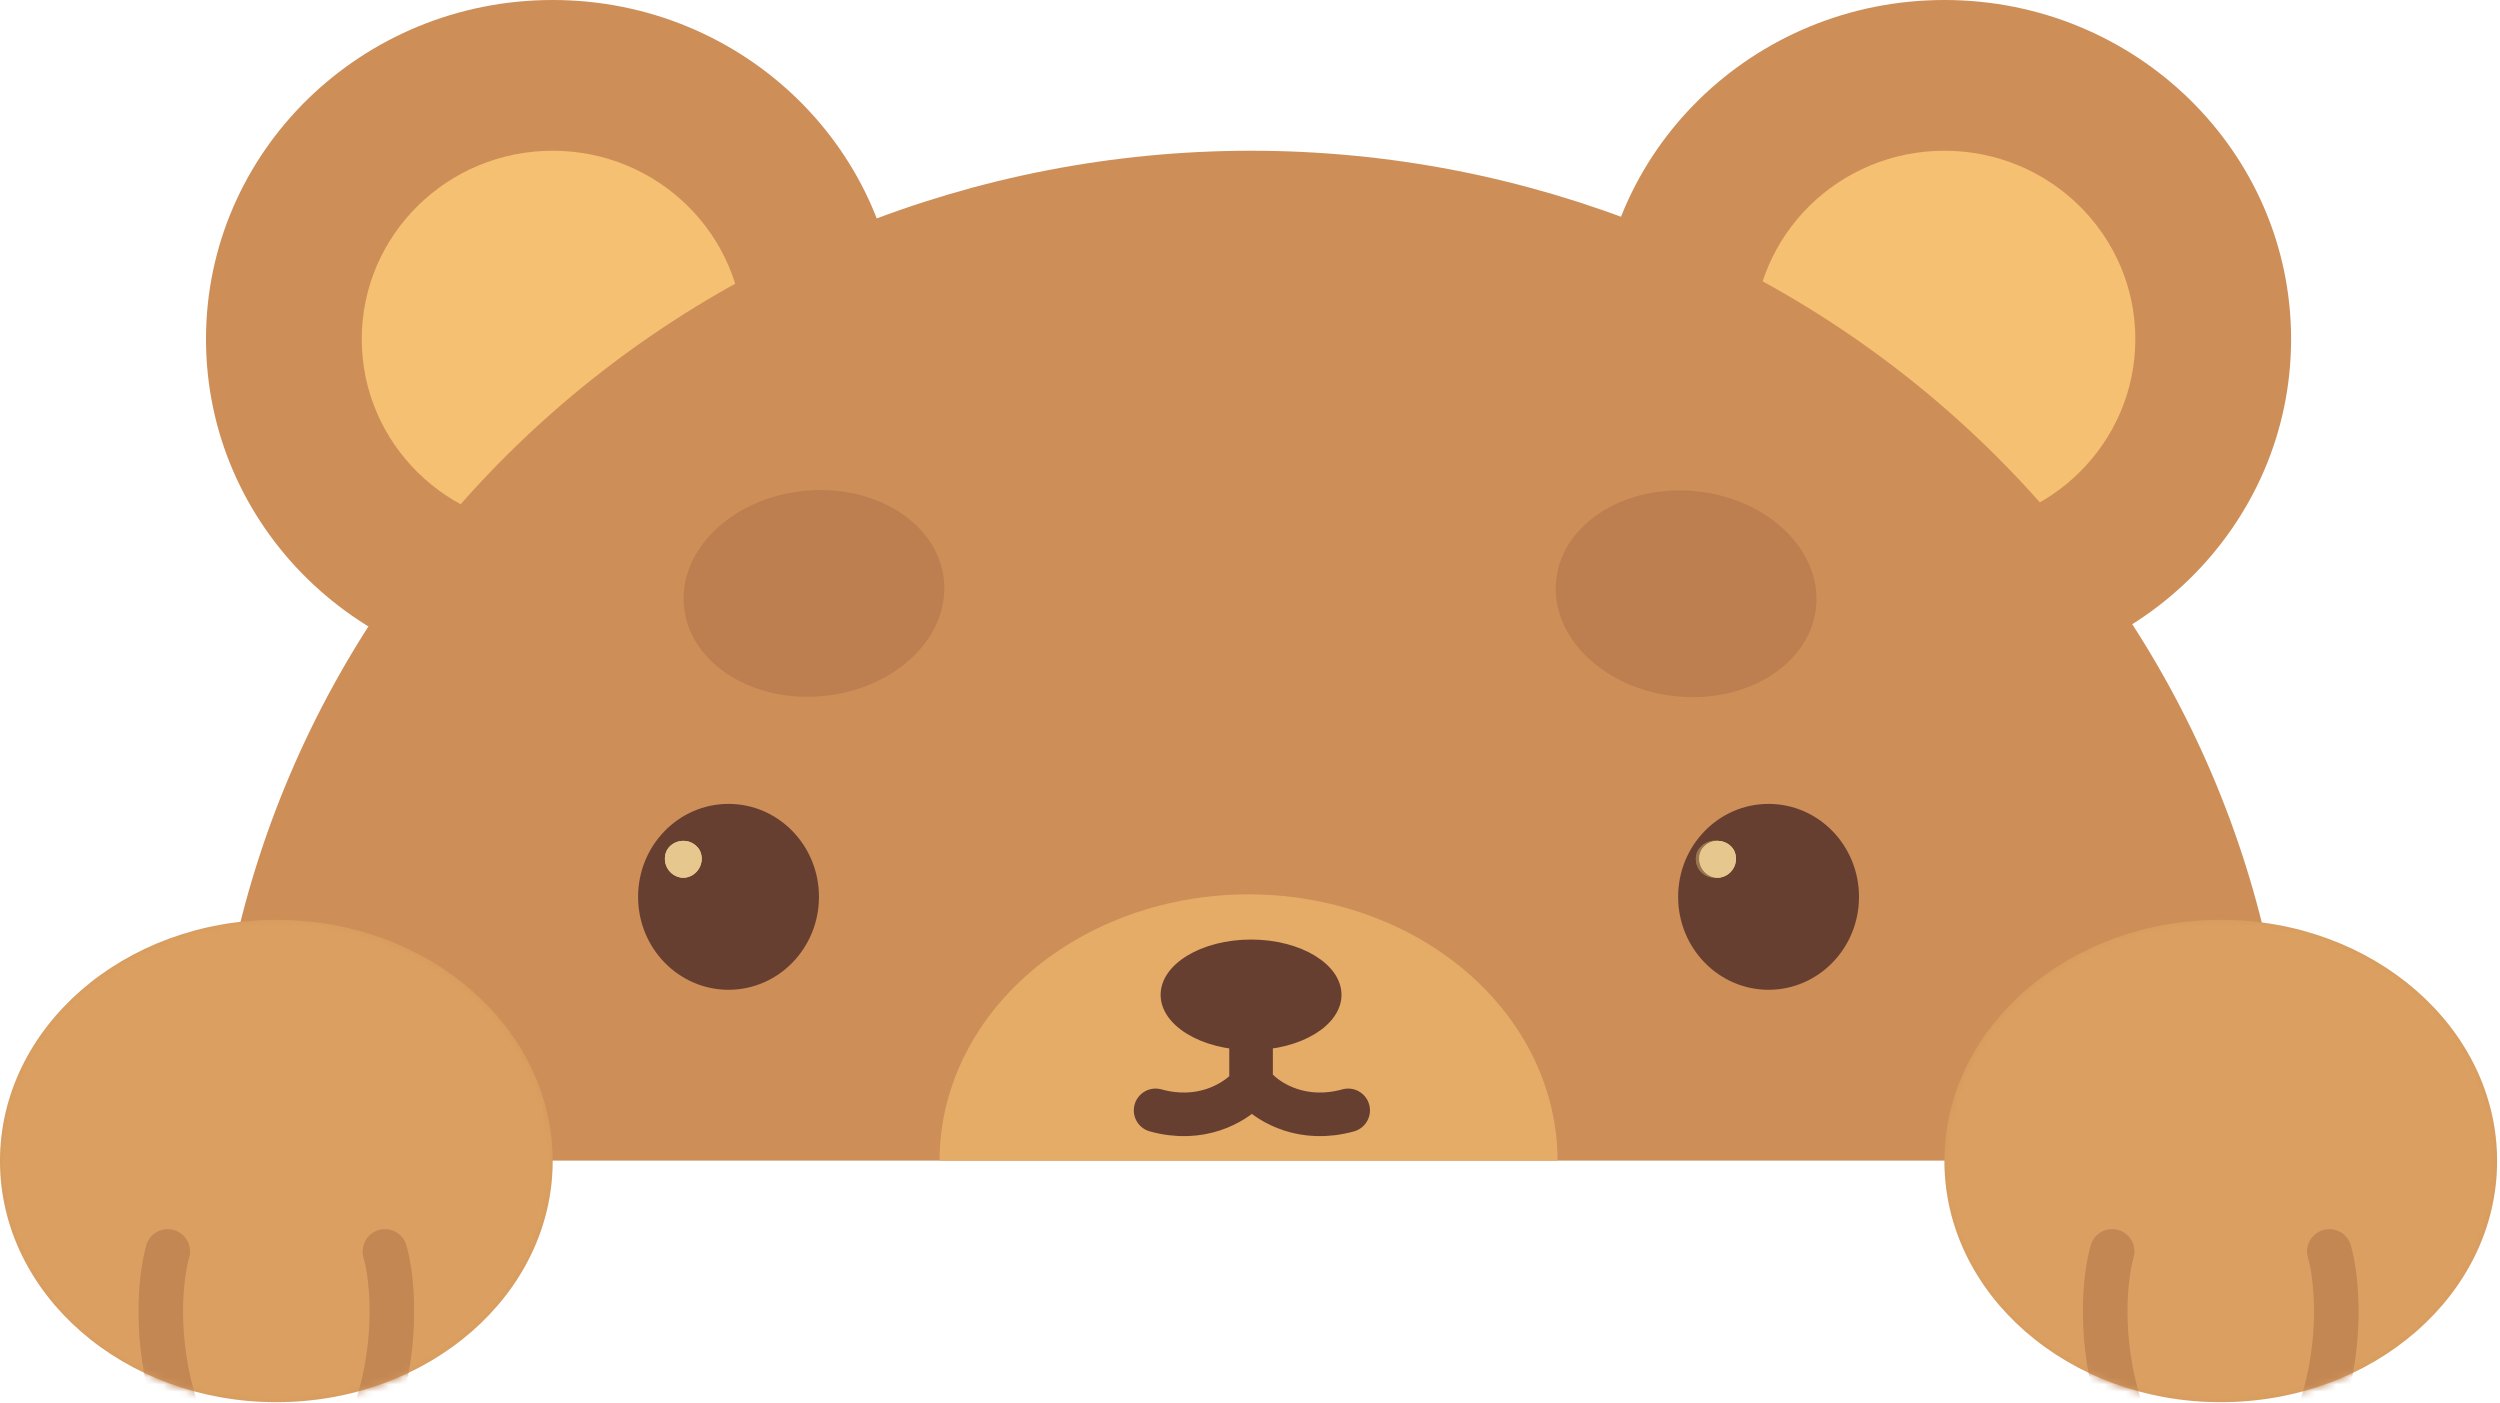 <svg width="344" height="193" viewBox="0 0 344 193" fill="none" xmlns="http://www.w3.org/2000/svg">
<path d="M76.048 93.332C102.394 93.332 123.751 72.439 123.751 46.666C123.751 20.893 102.394 3.05176e-05 76.048 3.05176e-05C49.703 3.05176e-05 28.345 20.893 28.345 46.666C28.345 72.439 49.703 93.332 76.048 93.332Z" fill="#CE8E58"/>
<path d="M76.048 72.592C90.558 72.592 102.32 60.984 102.32 46.666C102.32 32.348 90.558 20.741 76.048 20.741C61.539 20.741 49.777 32.348 49.777 46.666C49.777 60.984 61.539 72.592 76.048 72.592Z" fill="#F5C071"/>
<path d="M267.552 93.332C293.898 93.332 315.255 72.439 315.255 46.666C315.255 20.893 293.898 3.05176e-05 267.552 3.05176e-05C241.206 3.05176e-05 219.849 20.893 219.849 46.666C219.849 72.439 241.206 93.332 267.552 93.332Z" fill="#CE8E58"/>
<path d="M267.552 72.592C282.061 72.592 293.823 60.984 293.823 46.666C293.823 32.348 282.061 20.741 267.552 20.741C253.043 20.741 241.281 32.348 241.281 46.666C241.281 60.984 253.043 72.592 267.552 72.592Z" fill="#F5C071"/>
<path d="M315.255 159.701C315.255 122.847 300.177 87.501 273.34 61.441C246.501 35.381 210.101 20.741 172.146 20.741C134.19 20.741 97.791 35.381 70.952 61.441C44.114 87.501 29.037 122.847 29.037 159.701H315.255Z" fill="#CE8E58"/>
<path d="M100.246 110.615C107.118 110.615 112.69 116.341 112.69 123.405C112.69 130.469 107.118 136.195 100.246 136.195C93.373 136.195 87.801 130.469 87.801 123.405C87.801 116.341 93.373 110.615 100.246 110.615Z" fill="#673F31"/>
<path d="M243.354 110.615C250.227 110.615 255.799 116.341 255.799 123.405C255.799 130.469 250.227 136.195 243.354 136.195C236.482 136.195 230.91 130.469 230.91 123.405C230.91 116.341 236.482 110.615 243.354 110.615Z" fill="#673F31"/>
<path d="M214.318 159.701C214.318 154.89 213.218 150.125 211.082 145.679C208.945 141.234 205.813 137.194 201.865 133.792C197.917 130.389 193.23 127.691 188.071 125.849C182.912 124.008 177.384 123.06 171.8 123.06C166.217 123.06 160.688 124.008 155.529 125.849C150.371 127.691 145.684 130.389 141.735 133.792C137.787 137.194 134.655 141.234 132.519 145.679C130.382 150.125 129.282 154.89 129.282 159.701H171.8H214.318Z" fill="#E5AC67"/>
<path d="M172.146 143.992C175.505 143.992 178.522 143.158 180.684 141.837C182.853 140.511 184.09 138.747 184.09 136.887C184.09 135.027 182.854 133.262 180.684 131.936C178.522 130.615 175.505 129.782 172.146 129.782C168.786 129.782 165.768 130.615 163.606 131.936C161.437 133.262 160.201 135.027 160.201 136.887C160.201 138.747 161.437 140.511 163.606 141.837C165.768 143.158 168.786 143.992 172.146 143.992Z" fill="#673F31" stroke="#673F31"/>
<path d="M129.878 79.773C130.699 87.556 123.36 94.71 113.488 95.751C103.615 96.791 94.946 91.325 94.126 83.54C93.305 75.756 100.644 68.602 110.517 67.562C120.39 66.521 129.058 71.988 129.878 79.773Z" fill="#BD7E50"/>
<path d="M214.131 79.821C213.31 87.605 220.649 94.759 230.522 95.799C240.394 96.841 249.063 91.373 249.883 83.589C250.703 75.805 243.365 68.651 233.492 67.61C223.619 66.57 214.951 72.037 214.131 79.821Z" fill="#BD7E50"/>
<g opacity="0.85">
<path d="M91.8 116.936C92.826 115.295 95.216 115.295 96.24 116.936C97.149 118.644 95.954 120.714 94.02 120.781C92.086 120.714 90.892 118.644 91.8 116.936Z" fill="#FFDB8B"/>
<path d="M91.8 116.936C92.826 115.295 95.216 115.295 96.24 116.936C97.149 118.644 95.954 120.714 94.02 120.781C92.086 120.714 90.892 118.644 91.8 116.936Z" fill="#FBE1AB"/>
<g opacity="0.4" filter="url(#filter0_f_3_26)">
<path d="M91.8 116.936C92.826 115.295 95.216 115.295 96.24 116.936C97.149 118.644 95.954 120.714 94.02 120.781C92.086 120.714 90.892 118.644 91.8 116.936Z" fill="#FFDB8B"/>
<path d="M91.8 116.936C92.826 115.295 95.216 115.295 96.24 116.936C97.149 118.644 95.954 120.714 94.02 120.781C92.086 120.714 90.892 118.644 91.8 116.936Z" fill="#FFDB8B"/>
</g>
<path d="M234.125 116.936C235.151 115.295 237.54 115.295 238.565 116.936C239.473 118.644 238.279 120.714 236.345 120.781C234.411 120.714 233.217 118.644 234.125 116.936Z" fill="#FFDB8B"/>
<path d="M234.125 116.936C235.151 115.295 237.54 115.295 238.565 116.936C239.473 118.644 238.279 120.714 236.345 120.781C234.411 120.714 233.217 118.644 234.125 116.936Z" fill="#FBE1AB"/>
<g opacity="0.4" filter="url(#filter1_f_3_26)">
<path d="M233.684 116.936C234.804 115.248 237.282 115.248 238.402 116.936C239.353 118.619 238.178 120.711 236.245 120.774L236.042 120.781L235.841 120.774C233.908 120.711 232.733 118.619 233.684 116.936Z" fill="#FFDB8B"/>
<path d="M233.684 116.936C234.804 115.248 237.282 115.248 238.402 116.936C239.353 118.619 238.178 120.711 236.245 120.774L236.042 120.781L235.841 120.774C233.908 120.711 232.733 118.619 233.684 116.936Z" fill="#FFDB8B"/>
</g>
</g>
<path d="M172.146 139.652V150.022V139.652ZM159.01 152.787C165.233 154.516 169.726 151.751 171.454 150.022L159.01 152.787ZM185.508 152.787C179.285 154.516 174.791 151.751 173.064 150.022L185.508 152.787Z" fill="#673F31"/>
<path d="M172.146 139.652V150.022M159.01 152.787C165.233 154.516 169.726 151.751 171.454 150.022M185.508 152.787C179.285 154.516 174.791 151.751 173.064 150.022" stroke="#673F31" stroke-width="6" stroke-linecap="round"/>
<path d="M38.024 192.938C59.024 192.938 76.048 178.08 76.048 159.753C76.048 141.426 59.024 126.568 38.024 126.568C17.024 126.568 0 141.426 0 159.753C0 178.08 17.024 192.938 38.024 192.938Z" fill="#D5995C"/>
<mask id="mask0_3_26" style="mask-type:alpha" maskUnits="userSpaceOnUse" x="0" y="126" width="77" height="67">
<path d="M38.024 192.938C59.024 192.938 76.048 178.08 76.048 159.753C76.048 141.426 59.024 126.568 38.024 126.568C17.024 126.568 0 141.426 0 159.753C0 178.08 17.024 192.938 38.024 192.938Z" fill="#CD9160"/>
</mask>
<g mask="url(#mask0_3_26)">
<path d="M26.025 173.062C26.503 171.435 25.57 169.729 23.945 169.252C22.318 168.774 20.612 169.705 20.134 171.332L23.08 172.197L26.025 173.062ZM55.914 171.332C55.437 169.705 53.731 168.774 52.104 169.252C50.478 169.729 49.547 171.435 50.024 173.062L52.969 172.197L55.914 171.332ZM23.08 172.197L20.134 171.332C19.021 175.125 17.929 184.727 21.454 195.292L24.365 194.32L27.278 193.349C24.18 184.063 25.236 175.747 26.025 173.062L23.08 172.197ZM52.969 172.197L50.024 173.062C50.812 175.747 51.869 184.063 48.77 193.349L51.683 194.32L54.595 195.292C58.119 184.727 57.028 175.125 55.914 171.332L52.969 172.197Z" fill="#B77A4C"/>
<g style="mix-blend-mode:lighten">
<path d="M38.024 192.938C59.024 192.938 76.048 178.08 76.048 159.753C76.048 141.426 59.024 126.568 38.024 126.568C17.024 126.568 0 141.426 0 159.753C0 178.08 17.024 192.938 38.024 192.938Z" fill="#F4BF76" fill-opacity="0.19"/>
</g>
</g>
<path d="M305.576 192.938C326.576 192.938 343.6 178.08 343.6 159.753C343.6 141.426 326.576 126.568 305.576 126.568C284.576 126.568 267.552 141.426 267.552 159.753C267.552 178.08 284.576 192.938 305.576 192.938Z" fill="#D5995C"/>
<mask id="mask1_3_26" style="mask-type:alpha" maskUnits="userSpaceOnUse" x="267" y="126" width="77" height="67">
<path d="M305.576 192.938C326.576 192.938 343.6 178.08 343.6 159.753C343.6 141.426 326.576 126.568 305.576 126.568C284.576 126.568 267.552 141.426 267.552 159.753C267.552 178.08 284.576 192.938 305.576 192.938Z" fill="#CD9160"/>
</mask>
<g mask="url(#mask1_3_26)">
<path d="M293.577 173.062C294.054 171.435 293.122 169.729 291.496 169.252C289.87 168.774 288.164 169.705 287.686 171.332L290.631 172.197L293.577 173.062ZM323.466 171.332C322.989 169.705 321.283 168.774 319.656 169.252C318.029 169.729 317.098 171.435 317.576 173.062L320.521 172.197L323.466 171.332ZM290.631 172.197L287.686 171.332C286.573 175.125 285.481 184.727 289.006 195.292L291.917 194.32L294.829 193.349C291.731 184.063 292.788 175.747 293.577 173.062L290.631 172.197ZM320.521 172.197L317.576 173.062C318.364 175.747 319.421 184.063 316.322 193.349L319.234 194.32L322.146 195.292C325.671 184.727 324.579 175.125 323.466 171.332L320.521 172.197Z" fill="#B77A4C"/>
<g style="mix-blend-mode:lighten">
<path d="M305.576 192.938C326.576 192.938 343.6 178.08 343.6 159.753C343.6 141.426 326.576 126.568 305.576 126.568C284.576 126.568 267.552 141.426 267.552 159.753C267.552 178.08 284.576 192.938 305.576 192.938Z" fill="#F4BF76" fill-opacity="0.19"/>
</g>
</g>
<defs>
<filter id="filter0_f_3_26" x="84.491" y="108.705" width="19.059" height="19.076" filterUnits="userSpaceOnUse" color-interpolation-filters="sRGB">
<feFlood flood-opacity="0" result="BackgroundImageFix"/>
<feBlend mode="normal" in="SourceGraphic" in2="BackgroundImageFix" result="shape"/>
<feGaussianBlur stdDeviation="3.5" result="effect1_foregroundBlur_3_26"/>
</filter>
<filter id="filter1_f_3_26" x="226.348" y="108.67" width="19.391" height="19.11" filterUnits="userSpaceOnUse" color-interpolation-filters="sRGB">
<feFlood flood-opacity="0" result="BackgroundImageFix"/>
<feBlend mode="normal" in="SourceGraphic" in2="BackgroundImageFix" result="shape"/>
<feGaussianBlur stdDeviation="3.5" result="effect1_foregroundBlur_3_26"/>
</filter>
</defs>
</svg>
